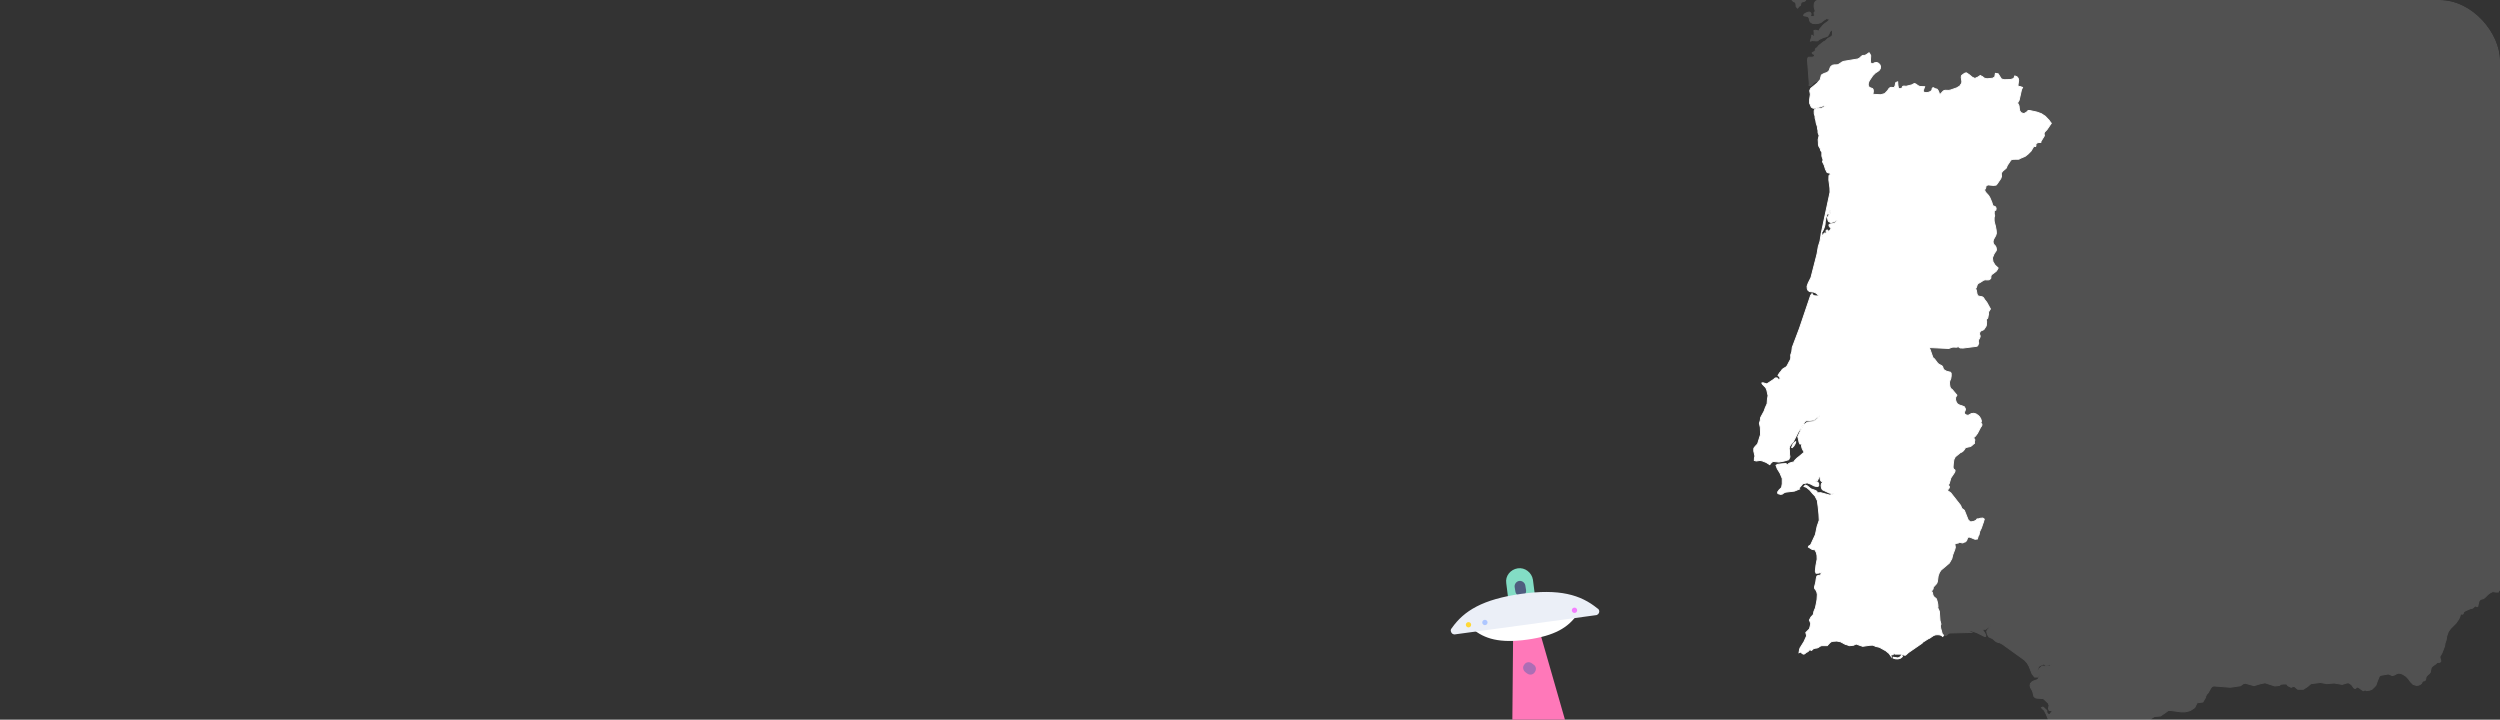 <svg width="660" height="190" viewBox="0 0 660 190" fill="none" xmlns="http://www.w3.org/2000/svg">
<rect x="0" y="0" width="660" height="190" fill="#333333" stroke="none"/>
<g clip-path="url(#clip0_206_9425)">
<path d="M406.508 166.849L399.462 167.755L399.261 190H413.151L406.508 166.849Z" fill="#FF78B9"/>
<path d="M403.185 168.863C395.938 169.87 391.912 168.662 388.792 166.045C388.49 165.743 388.389 165.34 388.691 164.938C388.792 164.737 388.993 164.636 389.194 164.636L415.666 161.113C416.069 161.012 416.472 161.314 416.472 161.717C416.472 161.918 416.472 162.12 416.371 162.22C414.056 165.642 410.432 167.857 403.185 168.863Z" fill="white"/>
<path d="M400.67 150.041C402.582 149.739 404.394 151.148 404.696 153.06L405.401 158.596L398.355 159.502L397.65 153.966C397.348 152.054 398.757 150.343 400.67 150.041Z" fill="#83DDC5"/>
<path d="M401.071 153.362C401.876 153.261 402.581 153.865 402.682 154.57L402.883 155.778C402.984 156.583 402.48 157.287 401.675 157.388C400.87 157.489 400.165 156.885 400.065 156.18L399.863 154.972C399.763 154.167 400.367 153.462 401.071 153.362Z" fill="#4F5D7F"/>
<path d="M401.575 156.785C391.51 158.194 386.477 161.214 383.256 165.844C382.854 166.246 382.954 166.85 383.357 167.253C383.659 167.454 383.961 167.555 384.263 167.454L421.203 162.422C421.807 162.422 422.209 161.918 422.209 161.415C422.209 161.113 422.008 160.71 421.706 160.61C417.277 156.986 411.641 155.376 401.575 156.785Z" fill="#EBEFF7"/>
<path d="M387.684 165.641C388.073 165.641 388.388 165.326 388.388 164.937C388.388 164.548 388.073 164.232 387.684 164.232C387.295 164.232 386.979 164.548 386.979 164.937C386.979 165.326 387.295 165.641 387.684 165.641Z" fill="#FFD836"/>
<path d="M392.013 165.038C392.402 165.038 392.717 164.723 392.717 164.334C392.717 163.945 392.402 163.629 392.013 163.629C391.624 163.629 391.308 163.945 391.308 164.334C391.308 164.723 391.624 165.038 392.013 165.038Z" fill="#AEC7FF"/>
<path d="M415.667 161.817C416.056 161.817 416.372 161.502 416.372 161.113C416.372 160.724 416.056 160.408 415.667 160.408C415.278 160.408 414.962 160.724 414.962 161.113C414.962 161.502 415.278 161.817 415.667 161.817Z" fill="#F47FFF"/>
<path opacity="0.45" d="M402.382 175.506C402.784 174.801 403.69 174.6 404.395 175.103L404.798 175.405C405.502 175.808 405.703 176.714 405.2 177.418C404.798 178.123 403.892 178.324 403.187 177.821L402.784 177.519C402.08 177.016 401.879 176.11 402.382 175.506Z" fill="#4762B0"/>
<g opacity="0.15">
<path d="M562.176 206.972L561.646 206.498L561.283 205.967L561.004 205.381L560.78 204.711L561.115 204.655L561.562 204.711L562.092 204.99L562.483 205.297L562.902 205.409L563.516 205.102L563.292 205.716L562.26 206.553L562.148 207L562.176 206.972ZM646.781 -25.965L646.725 -25.574V-24.876V-24.485L647.423 -24.15L647.73 -23.759L647.814 -23.117L647.87 -22.978L647.926 -22.866L648.177 -22.922L648.456 -23.061L648.958 -23.117L649.433 -23.313H649.656L650.103 -23.061L650.326 -22.894V-22.727L650.242 -22.531V-22.252L650.466 -21.694L650.577 -21.554L650.856 -21.415H651.108H651.415L651.666 -21.554L651.806 -21.833L652.001 -22.392L652.364 -22.615H652.838L653.592 -22.364L654.597 -21.833L654.876 -21.889L655.127 -21.973H655.406L656.104 -21.275L656.188 -20.075L655.937 -18.763L655.574 -17.73L655.267 -17.311L654.29 -16.251L654.094 -15.972L654.401 -15.274L654.848 -14.771L655.378 -14.464L655.965 -14.297L656.607 -14.241L657.025 -14.38L657.221 -14.827L657.277 -15.692L657.444 -16.334L657.863 -16.809L658.393 -17.004L658.923 -16.865L658.421 -16.446L658.226 -16.027L658.337 -15.581L658.728 -15.106L659.175 -14.827L660.57 -14.576L661.38 -14.129L662.161 -13.487L663.055 -13.571L663.25 -13.487L663.641 -13.236L663.808 -13.097L664.646 -12.985L665.036 -12.873L665.316 -12.538L666.153 -11.924L667.074 -11.617L668.972 -11.45L670.815 -11.784L671.457 -11.561L671.819 -10.668L671.931 -10.417V-10.194L671.847 -10.054V-9.886L671.959 -9.579L672.21 -9.356H672.433H672.657H672.908L673.717 -8.798L674.136 -8.435L675.057 -7.179V-7.039V-6.9V-6.788L675.197 -6.704H675.699L675.839 -6.481V-6.258L675.811 -6.062L676.034 -5.923H676.23L676.62 -6.23L676.844 -6.314L676.9 -7.095H677.514L678.798 -6.481L679.523 -6.537L680.11 -6.872L681.254 -7.765L681.449 -7.542L681.645 -7.625L681.812 -7.877L681.952 -8.212L682.315 -7.877H682.371L683.766 -7.011L684.045 -6.397L684.687 -6.314L685.385 -6.509L685.804 -6.704L685.748 -6.146L685.888 -5.588L686.167 -5.113L686.558 -4.778L686.697 -4.611V-4.387L686.781 -4.192L687.032 -4.08L687.339 -3.997L687.507 -3.857L687.618 -3.69L687.758 -3.55L688.707 -3.187L689.544 -3.271L691.387 -3.941L692.838 -4.164L693.285 -4.471L693.676 -4.527L694.932 -4.192L695.322 -3.997L695.825 -3.103L696.188 -2.657L696.551 -2.713L697.221 -3.662L697.639 -4.08L698.086 -4.248L698.756 -3.69L698.812 -3.578V-3.438V-3.299L698.923 -3.187L699.398 -3.103H699.872L700.793 -3.355L701.184 -3.187L704.171 -3.271L705.008 -3.159L705.315 -3.271L705.483 -3.55L705.539 -3.634V-4.164L705.399 -4.667L705.12 -5.03L704.785 -5.141L704.925 -5.476L705.008 -5.616L705.176 -5.755L704.925 -6.118L705.26 -7.039L705.204 -7.737L705.315 -8.212L705.874 -8.435L706.516 -8.491H706.934L707.744 -8.128L708.162 -8.044L708.637 -8.1L709.056 -8.016L710.089 -7.402L710.786 -7.123L710.982 -6.956L711.373 -6.565L711.624 -6.453L711.847 -6.565L712.07 -6.76L712.322 -6.844L712.517 -6.76L712.908 -6.425L713.103 -6.314L715.141 -6.174L715.643 -6.006L716.062 -5.616L716.285 -5.141L716.453 -4.639L716.704 -4.192L717.123 -3.885H717.374L718.183 -4.108H721.114L721.673 -3.941L721.561 -3.494L721.673 -3.355H721.896L722.091 -3.243L722.51 -2.489L722.957 -1.847L723.347 -0.731L723.682 -0.284L723.571 -0.089L723.431 0.246V0.553L723.599 0.693V0.804L723.208 1.502L723.124 1.865L723.654 1.781L724.073 2.144L724.157 2.647L723.682 2.982H723.543L723.152 3.205L723.85 4.266V4.656L724.129 4.852L725.58 5.047H725.776L726.055 4.88L726.195 4.684L726.306 4.489L726.446 4.349L727.953 4.154L728.707 3.819L728.958 2.954L729.042 2.842H729.125H729.181L729.237 2.954L729.516 3.065H729.795L730.074 2.926L730.298 2.647L730.382 2.702L730.437 2.758V2.842V2.954L730.884 3.149L732.363 3.344L732.866 3.54L734.206 4.461L734.764 4.601H735.211L735.573 4.796L735.908 5.326L736.215 6.527L736.439 7.029L736.913 7.448L737.192 7.643L737.527 7.699L738.141 7.643L738.532 7.531L738.811 7.364L739.202 6.945L739.76 6.499L739.872 6.303L740.04 5.829L740.151 5.661L740.542 5.494L741.658 5.633L743.138 5.159L743.892 5.075L744.561 5.438L744.841 5.661L746.236 6.303L746.99 6.471H747.381L747.548 7.001L747.911 7.504L748.386 7.866L748.832 7.978L749.307 8.257L749.586 8.341H749.837L750.005 8.174L750.2 7.643L750.395 7.476H750.87L751.958 7.839L752.489 7.95H753.131V7.783L752.824 7.448L752.601 6.834L752.796 6.555L753.801 5.745L754.219 5.522H754.694L755.615 5.633L756.118 5.55L756.508 5.298L757.234 4.601L757.625 4.377H758.016H758.434L758.825 4.321L759.607 3.707L760.388 4.014L760.807 3.735L761.058 3.791H761.756L761.924 3.847L762.063 4.21L762.259 4.517L762.482 4.768L762.761 4.936L763.263 5.103L763.877 5.187H764.492L765.524 4.991L765.469 5.438L765.273 6.136L765.385 6.638V7.197L765.692 7.643L766.083 7.95L766.613 7.866H767.171L767.478 8.285H767.646L767.897 8.034L768.204 8.09L768.79 8.481L768.232 9.597L768.148 9.904L768.064 10.379L767.869 10.602L767.646 10.769L767.478 11.104L767.087 10.909L766.194 11.104L765.441 10.797L765.245 10.49L764.799 10.574L764.296 11.132L764.017 11.83V12.975L763.961 13.756L764.101 14.342L764.492 14.761L765.301 15.264L765.748 15.878L766.278 16.659V17.05L765.915 17.357L765.831 17.776L765.971 18.278L766.111 18.948V19.171L766.222 19.339L766.669 19.702L766.78 19.953L766.697 20.567L766.111 21.6L765.803 22.409L765.413 22.828L764.743 23.777L763.933 23.693L763.012 24.363L762.789 25.229L762.091 25.619L759.97 27.294L759.551 27.992L758.797 28.187L758.239 28.327L757.625 28.466L757.374 28.55L757.262 28.606L756.899 28.941L756.815 29.081L756.732 29.304L756.508 29.36H756.229L755.894 30.085L752.88 31.369L748.051 33.602L747.548 34.133L746.18 35.082L744.394 35.836L743.696 36.366L743.054 37.231L741.91 39.269L741.24 40.218L740.458 40.944L738.783 41.865L737.806 42.144L736.187 42.312L734.596 42.73L734.122 43.037L733.899 43.093H733.089L728.428 44.489L726.39 44.628L720.389 46.861L718.714 47.224L718.518 47.364L718.1 48.117L718.016 48.369L717.904 48.536L717.653 48.648L717.095 48.313L716.927 48.257H715.867L714.862 48.48L713.941 48.899L713.299 49.29L710.591 51.969L709.279 53.7L706.683 56.352L706.209 57.273L706.851 57.636L707.521 57.915H707.8L707.911 57.748L707.828 57.524L707.521 57.273H707.911L708.246 57.468L708.525 57.72L709.084 58.445L709.698 58.948H710.005L710.479 59.087V59.729L710.116 60.371L709.893 60.706L708.358 61.153L707.688 61.739L706.516 63.581L705.79 64.14L705.092 64.391L704.338 64.502L703.78 63.609L704.925 63.47L705.455 63.861L706.236 63.358L707.102 61.99L706.627 61.907L705.902 61.962L703.948 62.605L703.473 62.911L703.082 63.33L702.719 63.888L701.966 65.703L701.575 66.652L701.156 67.238L700.738 67.685L700.403 68.215L700.235 69.025L699.621 69.666L697.946 72.876L697.667 73.212L697.025 73.742L696.718 74.077L695.909 75.221L694.485 76.421L693.033 79.297L692.391 79.994L691.191 80.748L690.577 81.641L689.544 83.847L688.93 84.768L687.423 86.442L684.967 90.546L684.827 90.881L684.771 91.634L684.604 92.165L684.352 92.555L683.794 93.197L683.459 93.644L683.18 94.174L683.041 94.705L682.873 95.096L682.119 96.184L681.868 96.742L681.701 97.831L681.784 99.366L681.952 100.678L682.426 102.716L683.934 105.982L684.185 106.484L684.492 107.015L684.185 107.21L683.85 107.489L683.99 108.047L684.213 109.164L684.604 110.169L685.218 111.285L685.832 112.513L686.725 114.077L687.088 114.523L687.981 115.221L688.874 116.17L689.377 116.561L690.019 116.728L691.107 116.84L692.252 117.175L693.285 117.761L694.038 118.599L693.927 118.654L693.676 118.822L693.955 118.961L694.15 119.157L694.792 119.687L695.015 119.631L695.155 119.994V120.469L695.015 120.692H694.569L694.178 120.832L693.815 121.027L693.48 121.334L693.201 121.976L693.145 122.06L693.061 122.171H692.587L692.419 122.283L692.112 122.59L691.833 122.73L691.582 122.925L691.359 123.4L691.526 123.818L691.052 123.707L690.717 123.79L690.41 123.93L689.963 124.014H689.265L688.93 124.125L688.595 124.405L688.316 124.907V125.354V125.772L688.149 126.219L687.786 126.61L687.423 126.749H686.418L685.329 127L684.743 127.224L683.99 127.782L681.701 128.731L681.338 128.982L681.198 129.345L681.003 129.457L680.138 130.434L679.886 130.88L679.803 131.467V131.774L679.719 131.885L678.937 131.941L678.602 132.053L678.351 132.304L678.267 132.751L677.43 132.695L677.207 133.895L677.57 136.658L677.29 137.021L676.872 137.133L676.006 137.077L675.476 137.217L675.057 137.58L674.722 138.054L674.471 138.557L674.332 138.975L674.22 139.45L674.136 140.734L674.025 142.716L673.969 143.274L673.745 143.553L673.103 143.804L672.657 144.279L672.433 144.67L671.484 147.07L671.429 147.573L671.54 148.801L671.429 149.108L670.787 148.298L670.2 149.889L669.893 150.141L669.363 150.308L669.168 150.727L669.251 151.285L670.033 152.709L670.256 153.016L671.038 153.518L671.596 153.769L672.071 153.825L672.266 153.462L672.713 153.714L672.88 154.076L672.796 154.439L672.461 154.718L672.266 154.942L672.071 155.053H671.847L671.624 154.914L671.401 155.053L670.759 155.305L670.368 155.388L669.698 155.751H668.805L668.498 155.807L668.163 155.974L667.577 156.365L667.381 156.226L666.432 155.751L665.651 155.612H664.143H663.725L663.362 155.751L663.083 155.974L662.943 156.254L663.027 156.533L663.278 157.035L662.524 156.868L661.799 156.7L661.659 156.365L661.547 156.114L661.045 156.03L660.347 155.751L660.012 155.667L659.649 156.03L659.565 156.309H658.896L658.086 156.17L657.388 156.533L656.997 156.784L655.937 157.817L655.546 158.068L655.071 158.18L654.932 158.235L654.736 158.375L654.569 158.542L654.485 158.682L654.429 158.822L654.178 159.799V159.994L653.955 160.161L653.815 160.106L653.676 159.994H653.508L653.285 160.106L652.81 160.524L652.587 160.608L652.224 160.664L650.996 161.194L650.438 161.529L650.326 161.892L650.159 162.143L649.74 162.087L649.517 162.367L649.377 162.897L649.07 163.511L648.372 164.516L646.977 165.912L646.362 166.749L645.944 167.949L645.776 168.982L645.497 169.792L645.358 170.629L644.66 172.443L644.157 173.281V173.644L644.213 173.895L644.297 174.118L644.353 174.369V174.621L644.185 174.788L643.99 174.872H643.459L643.32 174.983L643.013 175.29L642.175 175.877L641.84 176.267L641.589 177.496L641.31 177.858L640.947 178.138L640.556 178.556L640.473 178.78L640.361 179.338L640.249 179.589L640.026 179.729L639.747 179.785L639.524 179.868L639.272 180.427L638.91 180.706L638.435 180.901L637.961 180.957L637.067 180.678L636.397 180.008L635.811 179.198L635.169 178.528L634.332 177.998L633.829 177.803L633.299 177.719L632.852 177.803L632.071 178.221L631.596 178.333L631.373 178.277L630.731 177.998L630.452 177.942L628.554 178.277L628.163 178.501L627.688 179.645L627.214 180.957L626.6 181.599L626.488 181.683L626.209 181.962L625.595 182.213L624.785 182.325L624.367 182.157L623.892 182.353L623.278 181.934L622.804 181.571L622.357 181.376L622.134 181.431L621.91 181.711L621.687 181.766L621.436 181.627L620.794 180.762L620.124 180.287H619.649L618.337 180.678L616.216 180.315L614.29 180.482L612.587 180.175L610.159 180.482L609.796 180.706L609.461 181.041L608.959 181.404L608.093 181.962H606.614L605.693 181.208L605.218 181.292L604.883 181.459L604.018 181.041L603.655 180.566H602.901L602.12 180.65L601.785 180.957L600.557 181.096L598.826 180.538L597.989 180.259L596.76 180.51L595.058 181.013L592.769 180.371L592.211 180.51L591.485 181.041L589.419 181.348L588.749 181.431L584.479 181.096L584.06 181.208L583.753 181.487L583.083 182.66L582.943 182.911L582.608 183.274L582.357 183.692L582.246 184.167L581.548 185.339L580.04 185.535L579.398 186.819L578.561 187.377L578.338 187.517L577.835 187.712L576.83 187.935H575.853L573.09 187.572H572.56L572.336 187.628L572.057 187.851L570.382 189.024L568.763 189.163L567.647 189.861L567.34 189.973L566.475 190.085L566.084 190.224L565.777 190.419L565.47 190.838L564.828 191.983V192.262L564.409 193.35L564.186 193.797L564.074 193.937L563.907 194.104L563.711 194.244L563.32 194.383V194.606L563.46 194.886L563.181 195.276L562.399 196.728L562.288 197.035L562.176 198.403H561.701L561.506 197.761L561.115 197.482L560.557 197.286H560.082L559.999 197.565L559.775 197.817L559.664 198.179V198.598L559.831 198.989L559.72 199.212L559.775 199.659L559.915 199.938L559.971 200.189L559.887 200.524L559.72 200.719L559.552 200.887L559.05 201.082L556.649 201.948L556.314 202.171L555.588 202.394L555.17 201.501L554.165 200.943L553.746 200.608L553.188 200.831L552.685 200.664L552.211 200.385L551.206 200.105L550.843 199.77L550.341 199.017L548.778 197.51L548.331 197.202H547.801L546.74 197.398L545.484 197.035L544.87 196.225L544.395 195.249L543.865 194.355L542.553 193.657L542.385 193.239L542.33 192.736L542.162 192.206L541.939 191.704L541.129 190.754L540.571 189.443L540.208 188.549L539.678 187.517L539.147 187.07L538.952 186.819L539.259 186.679L539.454 186.735L540.208 187.433L540.404 187.712L540.292 187.963L540.459 188.242L540.822 188.661L541.129 188.605L541.297 188.438L541.548 188.047L542.05 187.461H541.883L541.408 187.6L540.99 187.544L540.794 187.098L540.962 186.205L540.738 185.646L539.594 184.558L539.343 184.418L537.724 184.306L537.305 184.195L536.942 183.832L536.663 182.66L536.412 182.101L536.077 181.543L535.937 180.985L536.049 180.454L536.496 179.98L536.942 179.757L537.836 179.45L538.143 179.17L538.394 178.473L538.198 177.244L538.338 176.547L539.147 175.849L541.073 175.988L541.743 175.095L541.297 175.402L540.683 175.653H540.069L539.622 175.29L538.617 175.681L538.17 176.016L537.975 176.63L538.115 178.417L537.975 178.752H537.138L536.468 177.886L535.686 175.905L535.156 174.983L534.486 174.258L528.624 170.043L527.982 169.708L527.424 169.568L527.005 169.401L526.028 168.591L525.554 168.368L525.079 168.145L524.66 167.475L524.493 166.693L524.66 166.33L524.94 166.079L525.777 164.823L526.056 164.293L524.856 165.66L524.186 166.135H523.432V166.33L523.963 167.14L524.214 167.67V168.005L523.935 168.033L521.841 167L521.06 166.749L520.111 166.442L519.496 166.721L520.166 166.805L520.473 166.972L514.695 167.112L514.333 167.279L513.858 167.726L513.411 167.782L512.993 167.614L512.602 167.391L512.239 166.079L512.127 165.409L512.295 164.963L512.072 163.986L511.904 161.613L511.485 160.692L511.541 160.357L511.485 159.687L511.346 158.961L511.178 158.403L511.039 158.208L510.62 157.873L510.425 157.677L510.229 157.37L510.173 157.175V156.979L510.034 156.561H509.95L509.922 156.533V156.226L509.978 156.114L510.229 155.835V155.695L510.313 155.556V155.416L510.257 155.221L510.48 155.081L511.122 154.411L511.29 154.16L511.43 153.714L511.653 152.262L511.988 151.369L512.406 150.755L514.612 148.912L515.282 147.74L515.533 146.707L516.063 145.312L516.175 144.781V144.474L516.091 144.195V143.944L516.231 143.776L516.984 143.609L517.235 143.441H517.543L517.85 143.553H518.157L518.464 143.441L518.771 143.358L518.938 143.246L519.189 142.911L519.413 142.297L519.608 142.074H520.027L521.367 142.66L521.981 142.576L522.176 141.85L522.399 141.46L522.595 140.538L523.041 139.617L523.376 138.612L523.572 138.166L523.823 137.3L523.739 137.245L523.404 137.021L522.734 137.077L522.12 137.273H522.064L521.925 137.217L521.618 137.635L521.032 137.887L520.418 138.026H520.055L519.72 137.719L519.496 137.496L518.547 135.039L518.436 134.9L518.017 134.593L517.85 134.425L517.738 134.23L517.57 133.839L517.459 133.672L514.947 130.434L514.277 129.931L513.942 129.764L514.277 129.401L514.5 129.066V128.703L514.249 128.312L514.472 127.95L514.891 126.414L515.896 124.963L516.035 124.544L515.951 124.321L515.812 124.209L515.644 124.125L515.533 123.93V123.679L515.477 123.372L515.533 122.674L515.7 121.641L515.784 121.418L515.979 120.999L516.035 120.887L517.096 120.022L517.431 119.743L517.794 119.603L518.185 119.268L518.52 118.878L518.659 118.599L518.882 118.403L519.971 118.152L520.362 117.957L520.641 117.65L520.92 117.398L521.115 117.287V116.84L521.199 116.365L520.864 115.779L521.367 115.361L521.897 114.607L522.706 113.044L522.93 112.737L523.069 112.43V112.151L522.762 111.927L522.93 111.397L522.79 110.783L522.455 110.225L522.064 109.862L521.506 109.471L520.892 109.303L520.25 109.387L519.692 109.722L519.413 109.834L519.05 109.778L518.687 109.61L518.436 109.359V109.108L518.659 108.522L518.715 108.215L518.436 107.629L517.877 107.377L517.208 107.21L516.621 106.875L516.286 106.4L516.091 105.786V105.144L516.454 104.586L515.282 103.135L514.835 102.772L514.667 102.409L514.556 101.767V101.097L514.667 100.65L514.863 100.204L514.975 99.506V98.836L514.807 98.529L513.802 98.25L513.3 97.999L512.937 97.692L512.714 97.022L512.518 96.742L511.709 96.324L511.318 95.933L510.62 94.984L510.201 94.593L509.42 92.444L509.224 92.025V91.941L514.333 92.192L514.667 92.109L515.058 91.941L515.505 91.858H516.454L516.873 91.746L517.403 92.053H518.157L521.674 91.662L522.037 91.523L522.316 90.853V90.629L522.232 90.406V90.127L522.344 89.848L522.623 89.345L522.706 89.038V88.787L522.567 88.508V88.173L522.706 87.754L522.902 87.587L523.46 87.364L523.683 87.224L524.27 86.331L524.353 86.024V85.493L524.409 85.214V85.047L524.325 84.74V84.572L524.381 84.433L524.605 84.265L524.688 84.153L524.828 83.4L524.912 83.121L524.856 82.786L524.967 82.451L525.386 81.753L524.437 80.022L523.907 79.352L523.572 78.85L523.321 78.627L523.069 78.543L522.427 78.459L522.148 78.376L521.869 77.957L521.702 76.896L521.506 76.449L521.702 76.087L521.925 75.361L522.148 75.082L522.567 74.886L523.6 74.216L523.907 74.161H524.074H524.549H525.023L525.47 73.826L525.554 73.63V73.379L525.582 73.1L525.665 72.849L525.805 72.681L526.838 71.927L527.061 71.704L527.48 70.951L526.67 70.197L526.112 69.304L525.972 68.299L526.419 67.21L526.977 66.429L527.033 66.038L526.893 65.507L526.642 65.089L526.363 64.81L526.168 64.502L526.112 63.944L526.251 63.47L526.81 62.465L526.977 61.934V61.544L526.921 60.986L526.726 59.925L526.419 58.892L526.363 58.445V57.831L526.419 57.524L526.475 57.357V57.189L526.419 56.854V56.659V55.849L526.81 55.738L526.921 55.347L526.81 54.928L526.559 54.733L526.196 54.649L526 54.398L525.805 53.728L525.302 52.444L524.967 51.886L524.214 51.076L523.991 50.713L523.935 50.323L524.186 49.904L524.27 49.318L524.772 49.066L526.251 49.206L526.893 49.122L527.228 48.787L528.178 47.392L528.373 46.806L528.317 46.024L528.401 45.801L528.708 45.41L529.545 44.684L529.685 44.433L529.852 43.958L530.69 42.674L530.969 42.367L531.388 42.284H532.951L533.174 42.116L534.57 41.502L535.351 40.888L536.105 40.106L536.859 38.878H536.942L537.249 38.906H537.333L537.389 38.711V38.459V38.264H537.305L537.612 38.013L537.947 37.873L538.701 37.817V37.538L539.622 36.087V35.864L539.566 35.64V35.389L539.706 35.054L540.32 34.412L541.464 32.737L541.213 32.43L540.878 31.956L539.873 30.895L538.812 30.197L537.64 29.778L535.714 29.388H535.379L535.212 29.527L535.044 29.723L534.709 29.946L534.346 30.141L534.095 30.197L533.425 29.946L533.09 29.443L532.979 28.829L532.923 28.243L532.811 27.936L532.644 27.657L532.56 27.378L532.699 27.071L532.867 26.82L532.979 26.512L533.565 23.917L533.844 23.302L533.23 23.107L532.811 23.051L532.616 22.828L532.811 21.46L532.727 20.93L532.392 20.539L531.806 20.288L531.499 20.958L530.69 21.209L528.987 21.293L528.261 21.069L527.396 19.73L526.67 19.59L526.531 20.539L525.972 20.902L524.493 21.014L523.823 20.874L523.237 20.427L522.902 20.26L522.679 20.148L522.12 20.567L521.283 20.93L520.529 20.595L519.804 19.981L519.022 19.506L518.687 19.562L518.268 19.785L517.905 20.065L517.738 20.26L517.682 20.707L517.85 21.739L517.794 22.242L517.515 22.633L517.291 22.968L516.51 23.47L514.807 24.056L514.388 24.14H513.523L513.16 24.168L512.825 24.391L512.239 25.061L511.932 25.34L511.82 24.838L511.597 24.279L511.29 23.861L510.955 23.749H510.732L510.369 23.47H510.173L510.006 23.61L509.95 23.805V24.028L509.811 24.252L509.448 24.503L508.973 24.67L508.471 24.754L508.052 24.698L507.661 24.475V24.168L508.024 23.163L506.74 23.107L506.321 22.912L505.651 22.437L505.289 22.354L504.619 22.688L503.139 23.051H502.497L502.246 23.107L502.134 23.275L502.051 23.47L501.883 23.665H501.13L500.962 22.744L500.906 21.879L500.432 22.046L500.32 22.409L500.208 22.94L499.985 23.358H499.538L499.148 23.302L498.813 23.47L498.534 23.777L498.31 24.168L497.529 24.977H497.473L496.44 25.284L494.374 25.145V25.089L494.486 24.335V23.917L494.263 23.665L493.398 23.33L493.118 22.772V22.186L493.37 21.6L494.291 20.232L494.989 19.534L495.686 19.088L496.077 18.78L496.328 18.39L496.384 17.831L496.189 17.357L495.826 16.994L495.379 16.799L494.877 16.855L494.458 17.05L494.095 17.162L493.788 16.91L493.705 16.38L493.788 15.012L493.565 14.51L493.342 14.203L492.616 14.705L492.169 14.873H491.751L491.583 14.928L491.36 15.068L490.746 15.626L490.355 15.85L486.67 16.436L486.224 16.603L485.414 17.162L484.968 17.329H484.102L483.684 17.441L483.265 17.748L483.07 18.083L482.818 18.78L482.651 19.116L482.176 19.451L481.562 19.646L481.032 19.925L480.753 20.12L480.474 20.651L480.111 21.153L479.664 21.516L479.162 21.656L478.771 21.879L478.38 22.354L477.989 22.688L477.599 22.549L477.654 22.102L477.18 15.878L477.264 15.319L477.515 15.096H478.464L478.911 14.956L479.078 14.649L478.966 14.398L478.52 14.175L478.408 13.979L478.52 13.868L479.134 13.533L479.19 13.393L479.245 13.086L479.385 12.779L479.636 12.64L479.748 12.556L480.195 11.998L481.451 11.021L481.758 10.881L481.869 10.825L482.623 10.1L483.042 9.932L483.516 9.597L483.684 9.43L483.767 9.15V7.95H483.656L483.46 8.006L483.098 8.341L482.846 8.955L482.511 9.513L481.925 9.765L481.451 9.876L480.167 10.462L479.915 10.742L479.664 10.797L478.408 10.714L477.961 10.853L478.045 10.462L478.296 9.765V9.318H478.464L478.799 9.82L478.938 9.569V8.536L478.911 8.285L478.855 8.146L478.938 8.062L479.273 7.978L480.139 8.174L480.25 8.09L480.418 7.671L481.311 6.61L481.73 6.247L482.511 5.717L482.846 5.382L483.014 4.908L482.79 5.019H482.595L482.344 4.908H482.148L482.065 4.963L482.009 5.019L481.479 5.354L480.892 5.829L480.557 6.024L480.027 6.164L479.273 6.247L478.492 6.164L477.934 5.801L477.738 5.438L477.627 4.824L477.431 4.489L477.124 4.321L476.315 4.182L476.147 4.042L476.315 3.735L476.761 3.456L477.264 3.261L477.627 3.177L477.906 3.289L478.101 3.568V3.875L477.766 4.07L477.989 4.21L478.324 4.349L478.659 4.405L478.911 4.321L478.994 3.986L478.938 3.596V3.261L479.245 3.01L478.938 1.893V1.335L478.994 0.86L479.218 0.469L479.497 0.218L479.804 0.134L480.111 -0.256L480.976 -2.238L481.171 -2.964H481.032L480.864 -2.434L480.641 -1.931L480.334 -1.54L479.915 -1.401L479.469 -1.568L479.19 -1.987L478.938 -2.489L478.631 -2.769L478.269 -2.099L478.213 -1.708L478.464 -1.429L477.934 -0.675L477.654 -0.48L477.319 -0.759L477.459 -1.094L477.124 -0.926L476.342 -0.312L476.677 0.107L476.398 0.33L475.533 0.581L475.477 0.749L475.282 1.474L475.086 1.558L474.891 1.726L474.556 2.144L474.193 1.753L474.137 1.167L474.026 0.637L473.495 0.414L473.132 0.079L473.244 -0.703L473.579 -1.54L473.886 -2.043V-2.434L473.942 -2.908L474.082 -3.55L474.361 -3.941L474.472 -4.164L474.668 -4.387L474.947 -4.499L475.003 -4.555L475.7 -4.946L476.315 -5.811L476.677 -6.146L477.264 -6.286L477.431 -6.509L477.571 -7.011L477.515 -7.542L477.012 -7.821L476.901 -7.067L476.538 -6.621L475.98 -6.369L475.338 -6.286L474.137 -6.453L473.635 -6.341L473.719 -5.811L473.16 -5.225L472.853 -5.057L472.407 -5.141L472.1 -5.42L471.932 -5.839L471.793 -6.369L471.569 -6.956H471.876L472.1 -7.067L472.267 -7.29L472.407 -7.625L472.211 -7.988L471.876 -8.212L471.43 -8.407V-8.658L471.29 -9.077V-9.272V-9.412L471.513 -9.663L471.569 -9.858V-10.165V-10.361L471.402 -10.473H470.983L470.76 -10.64L470.397 -11.226L470.09 -11.366V-11.17L470.229 -10.808L470.09 -10.612L469.867 -10.556H469.755L469.643 -11.031H469.42L469.141 -10.891L468.945 -10.696L468.778 -10.417L468.527 -9.775L468.359 -9.496L468.248 -9.551L468.024 -10.305L467.801 -10.501V-10.696L467.969 -11.003L468.471 -12.371V-12.566L468.527 -12.817L468.611 -13.069L468.694 -13.264L468.778 -13.543L468.638 -13.766L468.276 -14.018L468.108 -14.799L468.303 -14.967H468.611L468.778 -15.274L468.918 -15.86L469.197 -16.139L469.476 -16.334L469.587 -16.725L469.95 -16.418L470.257 -16.334L470.564 -16.446L470.899 -16.725L471.039 -16.893L471.095 -17.06L471.179 -17.228L471.402 -17.395L471.597 -17.507L471.765 -17.563L472.183 -17.618V-17.87L471.793 -17.674L471.262 -17.563H470.871V-17.87L470.118 -17.479L469.783 -17.535L469.56 -18.093L470.704 -19.182L471.458 -19.6L472.351 -19.209H472.77L473.188 -19.293L473.495 -19.433L473.802 -19.712L474.109 -19.907L474.361 -20.354L474.472 -20.828H474.64L475.086 -20.438H475.728L476.37 -20.717L476.789 -21.024H476.287L476.008 -21.191L475.645 -21.917H475.533L475.226 -22.057L475.031 -22.252L475.198 -22.336H475.421L476.398 -22.782L477.403 -23.48L478.157 -23.676L478.324 -23.899L478.52 -24.066L478.799 -24.15L479.106 -23.983L479.86 -23.229L480.278 -23.061L480.697 -22.978L481.618 -22.671L482.065 -22.587L482.735 -22.838L483.572 -23.313L484.465 -23.592L485.275 -23.229L486.531 -23.815L486.726 -24.011L486.81 -24.29L487.005 -24.541L487.257 -24.708L487.731 -24.82L487.843 -24.96L487.899 -25.099L488.038 -25.211L489.35 -25.546L489.434 -25.127L489.657 -24.82L490.187 -24.346L490.495 -24.708L490.578 -25.015L490.522 -25.797L490.746 -26.216L491.22 -26.132L491.918 -25.685L492.253 -25.574L492.393 -25.295L492.476 -24.932L492.644 -24.569L493.202 -24.011L493.453 -23.703L493.621 -23.201L493.816 -23.731V-24.234L493.621 -25.239V-25.741L493.76 -26.048L494.012 -26.271L494.458 -26.579L493.984 -26.802L493.537 -26.858L492.728 -26.802L492.309 -26.942L491.723 -27.555L491.332 -27.723L491.779 -28.086L494.179 -28.393L494.347 -28.449L494.514 -28.616L494.626 -28.84V-29.091H494.458L493.9 -28.84L492.448 -28.588L492.532 -28.7L492.588 -28.756L492.756 -28.84L492.672 -28.923L492.448 -29.063L492.169 -28.644L491.695 -28.449L490.634 -28.393L490.83 -28.895L490.913 -29.593L491.025 -30.096L491.304 -29.984L491.611 -30.431L491.416 -30.598L491.22 -30.877L491.109 -31.212V-31.575H491.22L491.639 -31.491L491.806 -31.575L492.365 -31.491L493.063 -31.854L496.524 -34.506L496.608 -34.143L496.803 -33.948H497.054L497.333 -34.059H497.082H496.998V-34.255L497.11 -34.311L497.222 -34.422L497.333 -34.506L496.859 -34.869L496.803 -35.232L496.915 -35.595L496.998 -35.985L497.138 -36.264L497.501 -36.348H498.31L499.008 -36.544L499.678 -36.934L500.264 -37.493L500.739 -38.135L501.409 -38.023L501.688 -37.548L501.855 -36.962L502.218 -36.516V-36.32L502.079 -36.404L501.827 -36.46L501.688 -36.516L501.52 -36.237L501.409 -35.929V-35.65L501.548 -35.399L501.297 -35.204H501.213L501.046 -35.399L500.906 -35.232L500.85 -35.176L500.739 -35.12V-34.897L501.939 -34.841L502.162 -35.092L501.716 -35.818L501.995 -36.013H502.274L502.86 -35.818L502.804 -35.929L502.748 -36.181L502.693 -36.292L503.028 -36.655L503.474 -37.018L503.949 -37.297L504.898 -37.548L505.4 -37.911L505.819 -38.386L505.986 -38.888L506.07 -39L506.238 -38.916L506.405 -38.665L506.489 -38.33L506.377 -38.135L505.819 -37.465V-36.99L505.903 -36.851L506.07 -36.907L506.293 -36.99V-37.074V-37.242V-37.381L506.517 -37.437H506.684L507.103 -37.66L507.187 -37.214L507.773 -36.069L507.717 -35.539L507.94 -35.623L508.247 -36.041L508.443 -36.516L508.722 -36.404L508.945 -36.572L509.169 -36.823L509.504 -36.962L510.453 -36.851L510.732 -36.739L512.714 -35.623L513.691 -35.26L515.198 -32.58L516.314 -32.022L516.231 -31.882L516.175 -31.77L516.119 -31.687L515.979 -31.603V-31.352L516.286 -31.212L516.482 -31.296L516.649 -31.463L516.928 -31.603H517.291L517.794 -31.436L518.687 -31.296L520.138 -31.352L520.529 -31.603L520.948 -31.38L521.367 -31.296L521.646 -31.073V-30.431L521.506 -30.068L521.255 -29.677L521.143 -29.23L521.367 -28.672H521.506L521.646 -29.202L521.73 -29.761L521.869 -30.207L522.176 -30.459L522.399 -31.24L523.767 -31.547L526.112 -31.631L526.475 -31.519L527.898 -31.631L528.875 -31.352L529.489 -31.268L530.801 -31.966L532.03 -31.826L533.258 -31.38L534.123 -30.905L534.374 -31.101L534.653 -31.156H535.267L535.212 -31.296L535.156 -31.659L535.1 -31.798L535.435 -31.742L535.993 -31.408L536.328 -31.324L537.556 -31.575H538.785L539.12 -31.631L539.734 -31.938L540.292 -32.078L540.431 -32.245L540.599 -32.413L540.934 -32.468L541.688 -31.91L541.995 -31.798L543.837 -31.603L544.2 -31.798L544.563 -31.603L544.925 -31.77L545.288 -32.05L545.651 -32.217H548.415L548.526 -32.524L548.359 -32.775L548.247 -33.027L548.554 -33.361L548.498 -33.473L548.443 -33.724L548.387 -33.836H549.168L549.447 -33.976L549.559 -34.366L549.727 -34.673H550.117L550.899 -34.255L551.401 -33.808L552.713 -32.245L553.16 -31.547H553.327L553.439 -32.022L553.607 -31.882L553.886 -31.324L555.114 -31.128L559.915 -31.324L560.641 -31.128L560.724 -30.682L560.417 -30.151L559.999 -29.761L560.166 -29.537L560.417 -29.677L560.92 -29.844L561.171 -29.984L561.339 -30.207L561.394 -30.431L561.534 -30.598L561.897 -30.654L562.902 -30.57L563.292 -30.431L565.023 -29.286L565.833 -28.979L567.898 -28.867L568.456 -28.7L568.708 -28.281L568.987 -28.477L570.662 -27.974L570.857 -28.03L571.192 -28.337L571.471 -28.393L571.722 -28.309L572.253 -28.03L573.955 -27.667L575.909 -26.746L576.384 -26.607L581.687 -26.132H581.799L582.441 -25.518L582.943 -26.02L583.613 -26.16L584.283 -25.965L584.758 -25.518H584.897L585.149 -25.937L585.372 -26.048L586.488 -25.909L589.447 -26.216L590.117 -26.746L591.624 -27.221L592.183 -27.304H593.243L593.383 -27.388V-27.555L593.439 -27.695L593.634 -27.751L593.802 -27.695L594.388 -27.276L594.5 -27.444H594.611L594.723 -27.472H594.862L594.751 -27.555L594.527 -27.751V-27.946L595.365 -28.56L595.784 -28.728L596.174 -28.616L596.481 -28.812H596.537L596.649 -28.616L597.347 -29.035L598.072 -29.174L598.77 -29.035L599.44 -28.588L598.407 -28.114L597.961 -27.835L597.654 -27.472L597.905 -27.165L598.017 -27.081L598.156 -26.997H598.072H598.017H597.989V-26.83H598.24L598.463 -26.858L598.826 -27.025L598.994 -27.193L599.301 -27.639L599.384 -27.723L599.608 -27.639L599.831 -27.332L600.054 -27.248L600.166 -27.388L600.11 -27.695L599.971 -28.002L599.803 -28.17V-28.365L600.138 -28.309L600.278 -28.253L600.445 -28.142V-28.309H600.613L600.445 -28.588L600.696 -28.7L601.394 -28.756L601.673 -28.923L601.897 -29.147L602.148 -29.286L603.99 -29.872L604.576 -29.817L604.52 -29.258H604.939L605.246 -29.007L605.497 -28.728L605.721 -28.588L607.368 -28.309L607.479 -28.198L607.563 -28.03V-27.835V-27.555L607.479 -27.5H607.34H607.144L607.033 -27.584L606.809 -27.723L606.586 -27.779L606.474 -27.611L606.391 -27.416L606.195 -27.248L605.804 -27.025L606.279 -26.942L606.558 -26.579L606.781 -26.439L607.116 -27.025L607.368 -26.634H607.703L608.4 -26.83L608.735 -26.774L609.88 -26.383L611.331 -26.188L612.42 -25.769L612.727 -25.713L612.978 -25.574L613.536 -24.932L614.15 -24.736L614.625 -24.597L615.072 -24.541L615.63 -24.96L616.384 -24.485L617.556 -23.452V-23.703L617.277 -24.485L617.193 -24.876L617.053 -25.099V-25.239L617.165 -25.406L617.472 -25.518L617.751 -25.853L618.784 -26.495L619.175 -26.607V-26.858H619.007V-27.053L619.398 -27.276L619.984 -27.332L621.213 -27.276L622.329 -27.388L622.832 -27.584L623.25 -27.723L623.557 -27.639L624.06 -27.276L624.534 -26.802L624.73 -26.439L625.009 -25.63L625.092 -24.932L625.176 -25.071L625.372 -25.685V-25.853V-26.048V-26.244L625.511 -26.383L625.79 -26.439L626.069 -26.355L626.349 -26.244L627.102 -26.104L628.498 -25.518L629.531 -25.295L630.061 -25.071L630.508 -24.373L632.824 -23.285L633.801 -23.006L634.806 -22.894L635.839 -23.006L636.621 -23.229H636.9L637.039 -23.145L637.207 -22.922L637.43 -22.699L637.709 -22.587H637.765L637.849 -22.699L637.961 -22.782H638.128L638.24 -22.755L638.295 -22.615L638.379 -22.475L638.547 -22.392L639.245 -22.95L639.552 -23.061L640.054 -23.145L641.757 -23.759L642.315 -24.122L642.594 -24.262H642.957L643.236 -24.011L643.404 -23.703L643.599 -23.536L643.934 -23.787L643.794 -23.871L643.599 -24.094L643.432 -24.234L644.409 -24.68L645.302 -25.49L646.167 -25.965L646.586 -25.657L646.781 -25.965ZM736.913 4.712L736.383 4.628L736.076 4.377L736.02 3.959L736.271 3.372L736.55 3.233L736.802 3.568L737.053 4.098L737.304 4.573H737.22L736.997 4.656H736.941L736.913 4.712ZM672.099 150.615L671.875 151.285V151.983L672.238 153.099L671.764 152.541L671.652 151.648V150.671L671.568 149.806H671.68L671.708 149.834V149.973L671.819 150.113L671.959 150.42L672.071 150.587L672.099 150.615ZM560.334 204.962L560.389 205.018L560.334 205.102H560.278V204.99H560.334V204.962Z" fill="white" stroke="white" stroke-width="0.25" stroke-miterlimit="10"/>
</g>
<path d="M512.714 167.197L512.769 167.337L512.825 167.476L512.909 167.56L513.049 167.616V167.811L512.881 168.034L512.49 167.727L511.96 167.588L511.43 167.56L510.899 167.616L510.397 167.811L509.42 168.481L509.029 168.649L507.633 169.542L507.438 169.793L503.837 172.277L503.056 172.975H502.693L502.33 172.808L501.827 172.696H500.348L499.957 172.528L499.734 172.863L499.483 172.836L499.176 172.64L498.952 172.528L499.176 172.891L499.259 173.087L499.287 173.338L498.757 172.556L497.892 171.831L496.189 170.882L495.212 170.658L494.458 170.323L493.677 170.351L491.751 170.63L490.941 170.351L490.02 170.016L489.322 170.351L488.262 170.463L487.229 170.1L487.201 170.128L485.917 169.43L484.912 169.235L483.795 169.318L483.433 169.43L483.125 169.653L482.372 170.463H480.892L480.613 170.547L479.999 170.937L479.692 171.077L479.329 171.105L478.771 171.244L478.241 171.719L477.766 171.524L477.347 171.97L477.152 172.11L476.901 172.193L476.426 172.612L476.175 172.696L475.812 172.556L475.561 172.305L475.282 172.138L474.947 172.305L475.086 171.468L475.226 171.049L475.338 170.882L476.259 169.402L476.622 168.593L476.957 167.867L476.733 167.002L477.152 166.583L477.71 166.025L478.045 164.685L477.878 164.182L477.682 163.708L478.073 162.954L478.743 162.201L478.855 161.475L479.273 160.47L479.553 159.13L479.692 158.321L479.776 156.953L479.636 156.255L479.385 155.78L479.078 155.39L479.022 154.999L479.357 153.687L479.469 152.85L479.664 152.096L479.971 151.928L480.669 151.817L480.809 151.091V150.979L480.557 151.175L480.027 151.314L479.441 151.342L479.246 150.812L479.413 149.277L479.72 147.658L479.692 146.653L479.553 145.955L479.162 145.173L478.38 145.034L477.403 144.42L477.515 144.169L477.682 144.057L477.85 143.973L478.045 143.778L479.273 141.126L479.72 138.977L480.278 137.358L480.195 135.711L479.999 133.813L479.776 132.138L479.162 130.938L478.548 130.296L477.794 129.402L476.929 128.677L476.259 128.425L476.622 128.063L477.152 128.286L478.045 129.04L479.134 129.43L479.664 129.709L479.692 130.1L480.669 130.072L483.07 130.714L484.27 130.324L483.544 130.296L482.93 130.156L481.172 129.319L480.976 129.067L480.837 128.649L480.781 128.23L480.837 127.839L480.948 127.56L481.144 127.421V127.197L480.809 127.058L480.585 126.695L480.502 126.276L480.669 125.941L480.278 125.885L479.832 126.834L479.357 127.002V127.197L479.888 127.253L480.139 127.7V128.202L479.943 128.425L479.357 128.397L478.883 128.258L478.045 127.811L477.124 127.476L475.952 127.7L474.891 128.956L475.086 129.095L473.719 129.654L471.402 129.933L470.927 130.128L470.537 130.435L470.09 130.519L469.476 130.351L469.392 130.324L469.308 130.156V129.933L469.364 129.765L469.476 129.682L469.643 129.402L470.341 128.705L470.509 127.728V126.304L469.922 124.908L469.197 123.736L468.862 122.843L469.28 122.592L470.397 122.452L471.43 122.368L471.932 122.675L472.156 123.038H472.323L472.156 122.424L472.518 122.229L473.272 122.005L473.635 121.977V121.782L473.998 121.363L474.389 120.973L475.059 120.442L475.924 119.716L476.008 119.633L476.147 119.521L476.259 119.493V119.298L476.008 118.879L475.728 118.293L475.589 117.651L475.756 117.204L475.198 117.232L474.947 116.73L474.807 116.004L474.612 115.278L475.617 113.129L476.231 112.152L477.068 111.51L477.543 111.398L478.576 111.315L479.022 111.119L479.888 110.477L480.25 110.086L480.474 109.64L479.86 110.114L478.799 110.896L476.733 111.119L476.426 111.398L475.952 112.264L474.807 113.911L473.467 116.562L472.742 117.4L472.491 117.818L472.351 118.321L472.407 118.907L472.435 119.912L472.546 120.638L472.211 121.363L470.983 121.726L469.643 121.977L468.08 121.81L467.634 122.145L467.215 122.675L466.294 122.089L465.233 121.67L464.647 121.559L463.642 121.698L463.14 121.559L463.167 120.945L463.307 120.414L463 119.102V118.432L463.14 118.153L463.447 117.79L464.005 117.204L464.786 114.72L464.731 112.878L464.479 111.733L464.703 111.035L464.814 110.226L465.736 108.523L466.015 107.714L466.517 106.597L466.601 105.425L466.768 104.448L466.433 102.941L466.154 102.326L465.289 101.433L465.121 101.126L465.401 101.042L466.461 101.35L468.22 100.177L468.666 99.786L469.141 99.758L469.448 100.093L469.699 100.177L469.978 99.898L469.783 99.479L469.392 99.117L469.783 98.474L470.313 97.86L470.509 97.525L470.955 97.218L471.653 96.8L471.988 96.213L472.239 95.711L472.714 94.846L472.77 94.315L472.742 93.729L473.021 92.892L473.16 91.719L475.059 86.695L478.017 77.958L478.38 77.512L478.659 77.93L479.05 78.098L480.027 78.153V77.902L479.636 77.54L479.273 77.288L478.855 77.121L477.766 76.981L477.347 76.702L477.124 76.255L477.068 75.585L477.375 74.72L478.101 73.269L479.692 67.072L480.027 65.118L480.474 63.694L480.781 61.852L480.837 61.769L480.976 61.657L481.004 62.327L480.976 62.55L481.451 61.741L481.786 61.461L482.121 61.657H482.288V61.461L482.232 61.378L482.121 61.21L482.065 61.015L482.121 60.819L482.372 60.708L482.511 60.791L482.595 60.959L482.707 61.043L482.958 60.959L483.153 60.708L483.433 60.177L483.07 59.954L482.846 59.591L482.902 59.256L483.349 59.089L483.907 59.033L484.326 58.893L484.717 58.614L485.079 58.251L484.689 58.279L484.075 58.586L483.572 58.698L483.488 58.754H483.349L482.791 58.503L482.623 58.251L482.428 57.386L483.349 56.13L483.098 55.46L483.07 55.962L482.93 56.409L482.735 56.521L482.623 56.102L482.288 56.744L482.037 57.553L481.869 58.419L481.814 59.2L481.702 59.731L481.451 60.456L481.116 61.127L480.837 61.461L483.125 50.771L483.098 49.626L482.818 47.505L482.846 46.388L483.265 45.942V45.774L482.372 45.551L481.925 44.685L481.59 43.597L481.144 42.704L481.283 42.285L481.227 41.922L481.088 41.587L480.976 41.196V40.219L480.865 39.912L480.697 39.829L480.613 39.494L480.502 39.159L480.167 38.6L480.055 38.126V37.735L479.999 36.842L480.25 35.781L479.971 35.055L479.943 34.386L479.832 33.939L479.776 33.408L479.469 32.459L479.357 31.734L479.19 31.203L479.162 30.645L478.966 30.059L478.938 29.305L479.022 28.97L479.553 28.747L481.004 28.524L481.423 28.328L481.814 28.049L482.121 27.714L479.497 28.524L478.938 28.579L478.631 28.552L478.185 28.273L477.738 27.24V26.319L477.934 24.895L477.766 23.974L477.878 23.639L478.045 23.332L479.748 21.936L480.53 21.015L480.837 19.843L481.088 19.647L481.646 19.368L482.26 19.173L482.735 18.838L482.93 18.531L483.181 17.833L483.377 17.526L483.795 17.219L484.214 17.135L485.079 17.107L485.526 16.912L486.336 16.354L486.782 16.186L490.467 15.572L490.857 15.377L491.472 14.818L491.695 14.679L491.862 14.623H492.281L492.728 14.428L493.426 13.925L493.649 14.232L493.872 14.707L493.788 16.102L493.872 16.605L494.179 16.856L494.542 16.744L494.961 16.549L495.463 16.493L495.91 16.689L496.273 17.051L496.468 17.526L496.412 18.084L496.161 18.503L495.798 18.81L495.1 19.256L494.402 19.954L493.481 21.322L493.258 21.88L493.202 22.494L493.481 23.053L494.347 23.388L494.514 23.639L494.57 24.058L494.458 24.839V24.895L496.524 25.007L497.529 24.727L497.585 24.7L498.366 23.89L498.589 23.499L498.897 23.192L499.231 23.053L499.622 23.108L500.069 23.081L500.292 22.69L500.404 22.132L500.515 21.769L500.99 21.601L501.046 22.466L501.213 23.388H501.967L502.134 23.192L502.218 22.997L502.33 22.802L502.581 22.718L503.223 22.774L504.702 22.411L505.372 22.048L505.735 22.16L506.405 22.634L506.824 22.829L508.108 22.885L507.745 23.89V24.197L508.136 24.421L508.555 24.448L509.057 24.392L509.559 24.197L509.922 23.946L510.034 23.723L510.062 23.499L510.118 23.304L510.285 23.164H510.481L510.843 23.416L511.067 23.444L511.402 23.555L511.709 23.974L511.932 24.532L512.044 25.035L512.351 24.755L512.937 24.113L513.244 23.89L513.607 23.834L514.472 23.862L514.919 23.778L516.594 23.192L517.375 22.718L517.598 22.383L517.878 21.992L517.933 21.49L517.766 20.457L517.822 20.01L518.017 19.815L518.38 19.536L518.799 19.284L519.134 19.229L519.887 19.731L520.613 20.345L521.367 20.708L522.232 20.317L522.79 19.926L522.986 20.038L523.321 20.206L523.907 20.652L524.577 20.792L526.056 20.652L526.614 20.317L526.782 19.368L527.508 19.48L528.373 20.848L529.099 21.043L530.801 20.987L531.611 20.736L531.918 20.038L532.504 20.289L532.811 20.68L532.923 21.21L532.727 22.578L532.923 22.802L533.342 22.857L533.956 23.081L533.676 23.667L533.09 26.291L533.007 26.57L532.811 26.849L532.672 27.156L532.755 27.435L532.923 27.686L533.034 27.993L533.09 28.579L533.202 29.221L533.537 29.724L534.207 29.975L534.458 29.919L534.821 29.724L535.128 29.501L535.295 29.305L535.463 29.166H535.798L537.724 29.584L538.896 30.003L539.957 30.701L540.962 31.762L541.297 32.236L541.548 32.543L540.404 34.218L539.789 34.86L539.65 35.195V35.446L539.706 35.642V35.865L538.813 37.316L538.785 37.596L538.059 37.651L537.724 37.791L537.417 38.014L537.473 38.042L537.501 38.237L537.473 38.489L537.417 38.656L537.305 38.684L537.026 38.628L536.914 38.656L536.189 39.884L535.407 40.666L534.626 41.28L533.23 41.866L533.007 42.034L531.443 42.062L531.025 42.145L530.746 42.452L529.908 43.709L529.741 44.183L529.601 44.434L528.736 45.16L528.429 45.579L528.345 45.802L528.401 46.584L528.205 47.142L527.256 48.538L526.949 48.873L526.279 48.956L524.828 48.817L524.326 49.068L524.214 49.654L523.963 50.073L524.018 50.464L524.27 50.826L524.995 51.636L525.33 52.194L525.861 53.45L526.056 54.12L526.252 54.399L526.614 54.483L526.866 54.678L526.977 55.069L526.894 55.488L526.503 55.6L526.475 56.409L526.503 56.605L526.587 56.94L526.559 57.107L526.475 57.274L526.447 57.581V58.196L526.503 58.642L526.782 59.675L526.977 60.708L527.033 61.266V61.657L526.866 62.187L526.307 63.192L526.168 63.694L526.224 64.253L526.419 64.56L526.698 64.839L526.949 65.258L527.061 65.816L527.005 66.179L526.447 66.988L526 68.077L526.14 69.082L526.698 70.003L527.508 70.757L527.089 71.51L526.866 71.706L525.833 72.487L525.693 72.655L525.61 72.878L525.582 73.157V73.408L525.498 73.576L525.079 73.883L524.605 73.911L524.13 73.883L523.991 73.911L523.684 73.967L522.651 74.636L522.232 74.832L522.009 75.111L521.785 75.837L521.562 76.2L521.757 76.646L521.953 77.707L522.232 78.126L522.511 78.209L523.153 78.321L523.404 78.405L523.656 78.628L523.991 79.158L524.521 79.828L525.47 81.559L525.051 82.229L524.94 82.564L524.995 82.899L524.912 83.178L524.772 83.932L524.688 84.071L524.465 84.239L524.381 84.378V84.546L524.465 84.853V85.02L524.437 85.299L524.409 85.802L524.326 86.109L523.739 87.002L523.488 87.142L522.958 87.365L522.762 87.532L522.595 87.951L522.623 88.286L522.734 88.565L522.762 88.817L522.679 89.124L522.4 89.626L522.288 89.905V90.212L522.344 90.407L522.372 90.631L522.092 91.301L521.757 91.44L518.24 91.887L517.487 91.859L516.984 91.524L516.566 91.664L515.617 91.636L515.17 91.719L514.779 91.887L514.444 91.999L509.308 91.747L509.336 91.831L509.531 92.25L510.285 94.399L510.732 94.79L511.43 95.739L511.82 96.13L512.63 96.549L512.853 96.8L513.076 97.47L513.439 97.777L513.942 98.028L514.947 98.279L515.114 98.586V99.256L515.002 99.954L514.807 100.4L514.668 100.847L514.695 101.517L514.807 102.159L514.975 102.522L515.421 102.885L516.621 104.336L516.286 104.895L516.259 105.537L516.454 106.151L516.789 106.653L517.375 106.96L518.017 107.155L518.603 107.407L518.882 107.993L518.827 108.3L518.575 108.914L518.603 109.165L518.855 109.416L519.189 109.584L519.552 109.64L519.859 109.528L520.418 109.193L521.06 109.109L521.674 109.277L522.232 109.668L522.595 110.031L522.93 110.589L523.097 111.175L522.93 111.705L523.209 111.929L523.237 112.208L523.097 112.515L522.874 112.822L522.065 114.385L521.534 115.111L521.032 115.557L521.367 116.144L521.227 116.618L521.255 117.065L521.06 117.176L520.781 117.428L520.473 117.707L520.111 117.902L518.994 118.153L518.771 118.349L518.631 118.628L518.324 119.019L517.905 119.354L517.543 119.493L517.208 119.772L516.147 120.638L516.119 120.749L515.896 121.168L515.812 121.391L515.672 122.424L515.617 123.122V123.429L515.672 123.652L515.784 123.848L515.924 123.959L516.063 124.043L516.147 124.294L516.007 124.713L515.03 126.164L514.584 127.7L514.36 128.035L514.64 128.453L514.612 128.788L514.36 129.123L514.026 129.486L514.36 129.654L515.03 130.156L517.571 133.394L517.654 133.561L517.822 133.98L517.905 134.176L518.073 134.343L518.492 134.65L518.603 134.762L519.58 137.218L519.804 137.441L520.139 137.748H520.501L521.088 137.637L521.674 137.358L521.981 136.967L522.092 136.995L522.176 137.023L522.79 136.827L523.46 136.771L523.767 136.995L523.851 137.051L523.6 137.916L523.432 138.363L523.097 139.367L522.651 140.289L522.455 141.21L522.232 141.573L522.037 142.298L521.423 142.382L520.083 141.824L519.664 141.796L519.441 142.019L519.217 142.633L518.966 142.968L518.799 143.08L518.464 143.164L518.185 143.331L517.878 143.303L517.571 143.192L517.263 143.164L517.012 143.359L516.259 143.499L516.091 143.694L516.119 143.917L516.175 144.224L516.203 144.531L516.063 145.062L515.533 146.457L515.282 147.49L514.612 148.663L512.434 150.505L512.016 151.119L511.681 152.012L511.485 153.464L511.346 153.91L511.178 154.162L510.564 154.831L510.341 154.971L510.397 155.166L510.369 155.306L510.313 155.445L510.285 155.585L510.034 155.892L509.95 156.004L509.978 156.311L510.006 156.339H510.118L510.229 156.757L510.257 156.953L510.313 157.148V157.176L510.508 157.483L510.704 157.679L511.123 158.014L511.234 158.181L511.402 158.739L511.569 159.465L511.625 160.135L511.569 160.47L511.988 161.391L512.155 163.792L512.407 164.769L512.239 165.215L512.351 165.885L512.714 167.197Z" fill="white" stroke="white" stroke-width="0.25" stroke-miterlimit="10"/>
<path d="M499.79 173.505L501.046 173.701L501.52 173.505L502.079 172.919L502.135 173.003L502.162 173.115L502.246 173.338L502.107 173.422L502.079 173.505L501.632 173.812L501.046 173.952L500.376 173.924L499.79 173.729V173.505Z" fill="white" stroke="white" stroke-width="0.25" stroke-miterlimit="10"/>
<path d="M473.914 116.675L474.054 116.591V116.787L473.886 117.233L473.579 117.736L473.132 118.182L472.993 118.127L473.188 117.596L473.412 117.15L473.691 116.843L473.83 116.731L473.914 116.675Z" fill="white" stroke="white" stroke-width="0.25" stroke-miterlimit="10"/>
</g>
<defs>
<clipPath id="clip0_206_9425">
<rect width="660" height="190" rx="16" fill="white"/>
</clipPath>
</defs>
</svg>
